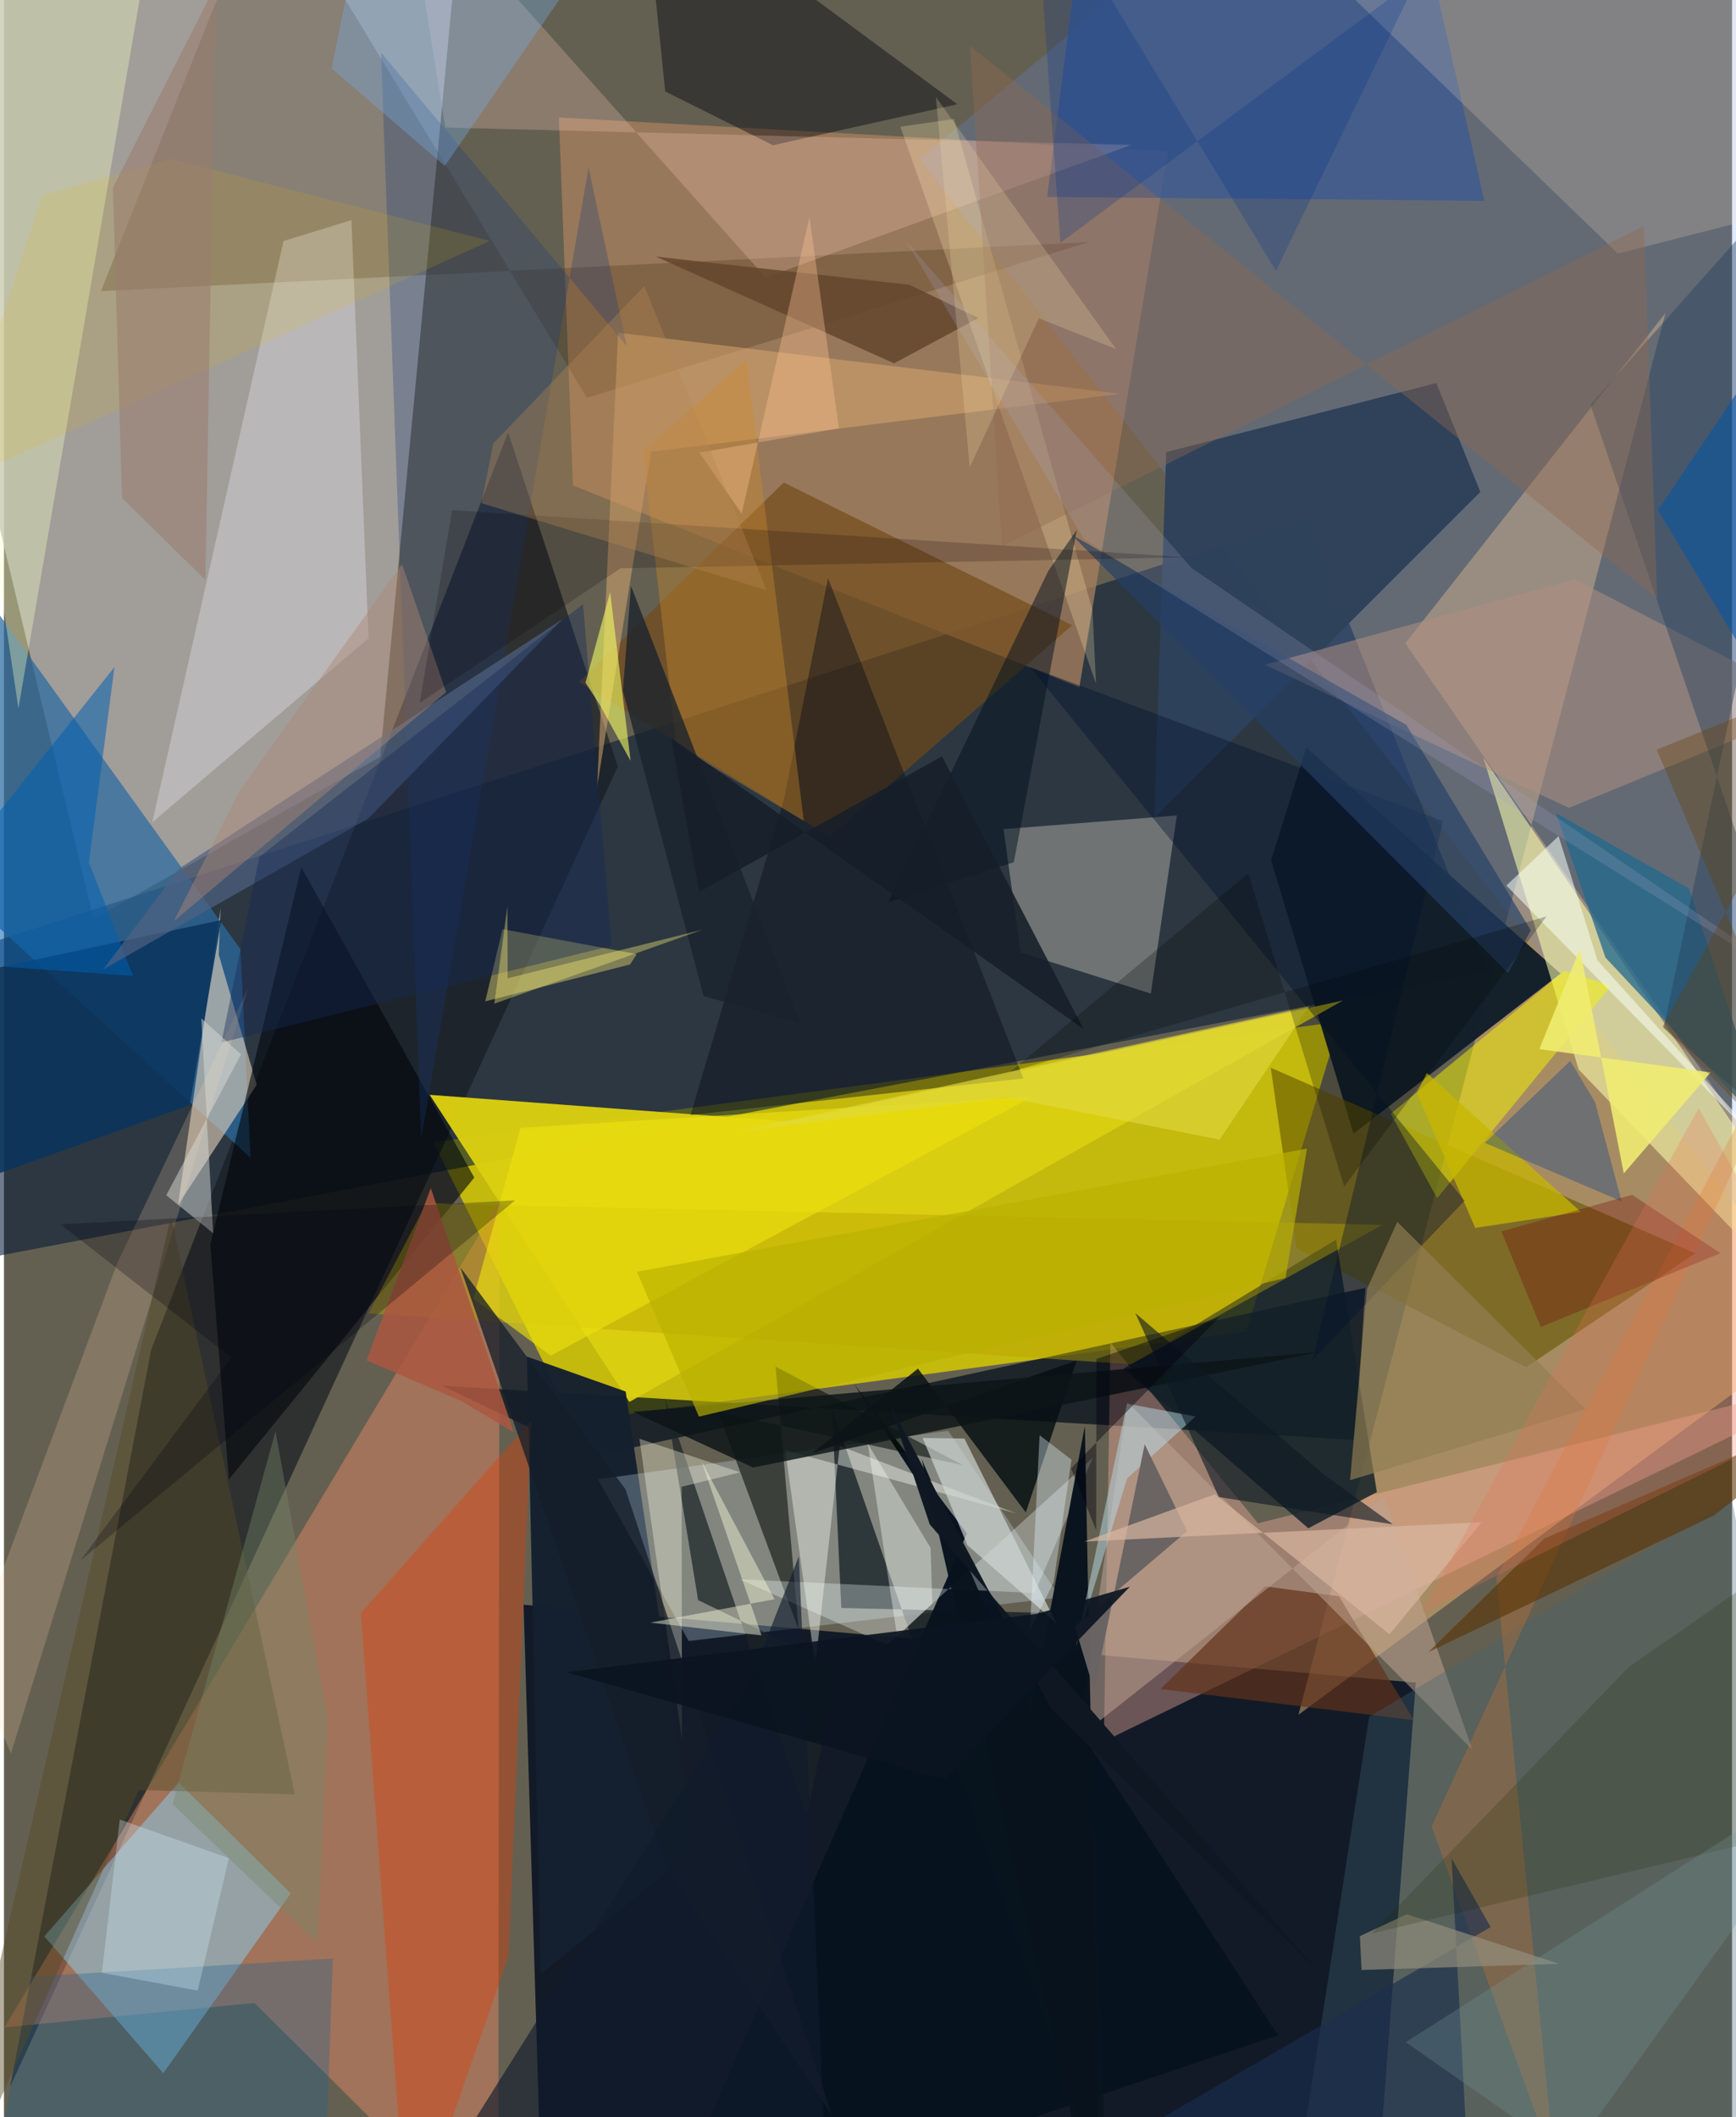 <svg xmlns="http://www.w3.org/2000/svg" width="228" height="278" viewBox="0 0 836 1024"><path fill="#646051" d="M0 0h836v1024H0z"/><path fill="#cec306" fill-opacity=".902" d="M646.218 494.134l-438.569 58.254 67.677 135.167L601.1 643.908z"/><path fill="#000c1f" fill-opacity=".824" d="M259.101 1033.053L662.267 1086l20.754-272.19-431.63-37.651z"/><path fill="#b1aead" fill-opacity=".784" d="M182.016 366.044L221.957-53.88-62 5.617 43.333 444.566z"/><path fill="#001736" fill-opacity=".565" d="M-62 618.719l779.782-148.795-87.3-219.52-660.356 213.134z"/><path fill="#ffc67c" fill-opacity=".431" d="M803.8 151.385L677.936 311.097 898 628.459 626.244 829.36z"/><path fill="#171d23" fill-opacity=".682" d="M243.893 209.185l53.08 161.53-293.93 638.461L71.206 652.79z"/><path fill="#a87f5e" fill-opacity=".761" d="M520.269 332.336l42.837-259.138L268.47 56.827l6.798 177.984z"/><path fill="#f38e68" fill-opacity=".42" d="M.246 980.557l120.948-11.807L239.097 1086l.658-505.249z"/><path fill="#010e1a" fill-opacity=".71" d="M212.12 670.253l441.763 26.181 4.699-73.548-375.004 81.75z"/><path fill="#5f94ff" fill-opacity=".2" d="M881.317 638.52l7.613-657.494L609.753-62 443.013 76.896z"/><path fill="#121f2a" fill-opacity=".98" d="M613.02 416.146l39.86 132.202 100.145-77.464-123-109.372z"/><path fill="#dbcf11" fill-opacity=".965" d="M379.544 542.425l268.235-58.523-345.237 194.165-96.591-148.536z"/><path fill="#2b6aa0" fill-opacity=".725" d="M-62 394.224l2.28-176.643 174.094 241.477 4.925 100.963z"/><path fill="#f6ae9d" fill-opacity=".396" d="M532.1 842.239l3.191-192.844 71.36 87.35L898 664.232z"/><path fill="#87d9fe" fill-opacity=".451" d="M19.538 936.565l57.532 66.145 61.678-86.966-54.234-53.626z"/><path fill="#fcfdab" fill-opacity=".573" d="M715.628 366.306l46.19 150.995L898 659.05v-24.927z"/><path fill="#655500" fill-opacity=".6" d="M625.333 603.676l-12.485-87.243 205.244 89.745-81.716 55.13z"/><path fill="#bdbab1" fill-opacity=".459" d="M483.58 401.028l8.245 59.628 62.995 19.905 12.601-86.155z"/><path fill="#15202f" fill-opacity=".98" d="M333.77 894.562L259.693 954.8 253 656.142l47.763 16.892z"/><path fill="#d5edfd" fill-opacity=".271" d="M287.418 715.49l169.348-23.487 54.2 80.605-179.72 21.097z"/><path fill="#734917" fill-opacity=".655" d="M278.219 329.829l99.001-96.452 139.538 69.025-117.097 102.36z"/><path fill="#3d2407" fill-opacity=".243" d="M46.89 140.837l477.93-23.759-242.763 75.3L127.579-62z"/><path fill="#e4d2bb" fill-opacity=".6" d="M103.906 461.713l18.37 62.938-38.039 58.066 20.602-143.605z"/><path fill="#2f425a" fill-opacity=".992" d="M692.937 185.259l21.296 52.66L556.43 395.693l5.83-177.016z"/><path fill="#e33903" fill-opacity=".369" d="M172.69 780.272l82.322-93.126-10.888 259.017L195.409 1086z"/><path fill="#00060a" fill-opacity=".6" d="M99.853 601.82l8.958 113.73 118.722-145.985-83.692-150.095z"/><path fill="#07121e" fill-opacity=".973" d="M411.138 669.185l54.712 72.488L314.18 1086l302.14-101.613z"/><path fill="#010a03" fill-opacity=".549" d="M345.457 682.929l39.021 105.344-11.193-127.282 90.623 47.659z"/><path fill="#132128" fill-opacity=".831" d="M644.427 599.56l19.746 122.094-33.15 17.528L541.58 662z"/><path fill="#f6f500" fill-opacity=".498" d="M754.852 469.624l22.605 7.097-84.135 102.807-22.428-40.879z"/><path fill="#f4eefd" fill-opacity=".314" d="M135.257 116.573l32.839-10.105 8.272 202.245-104.624 89.042z"/><path fill="#3f5a8e" fill-opacity=".831" d="M504.665 95.285L524.668-62l164.55 40.245 26.936 118.88z"/><path fill="#f7ffc3" fill-opacity=".353" d="M6.998 342.706L76.194-62H-53.415l6.745 43.836z"/><path fill="#00030d" fill-opacity=".424" d="M308.992-62l10.91 106.254 52.108 25.994 89.24-19.811z"/><path fill="#080d19" fill-opacity=".427" d="M377.32 386.67l-45.162 152.606 161.007-17.675-94.52-241.936z"/><path fill="#ffd1c4" fill-opacity=".247" d="M213.527 61.677l331.875 8.406-176.925 64.135L193.557-62z"/><path fill="#ffe6ca" fill-opacity=".196" d="M865.245-62L620.04-32.607l160.722 155.254L898 92.717z"/><path fill="#dfd46e" fill-opacity=".463" d="M232.816 484.33l8.393-34.918 64.946 12.065-3.28 5.01z"/><path fill="#ae9081" fill-opacity=".545" d="M760.02 280.24l117.84 60.74-120.772 49.783-147.122-69.233z"/><path fill="#61331b" fill-opacity=".682" d="M559.484 816.925l122.618 15.078-36.241-59.926-35.666-4.824z"/><path fill="#d7a86f" fill-opacity=".533" d="M540.026 190.478l-226.97 28.005-26.112 162.136 10.17-219.712z"/><path fill="#08131d" fill-opacity=".682" d="M533.391 1063.995L400.573 681.104l4.513 96.615 119.497 2.877z"/><path fill="#0a345d" fill-opacity=".871" d="M-62 480.54l28.899 97.95 122.976-44.02 15.284-89.486z"/><path fill="#f5ffff" fill-opacity=".302" d="M427.214 795.56l99.526-90.446-28.148 65.378-142.696-6.665z"/><path fill="#21688d" fill-opacity=".749" d="M774.744 463.125l79.642 85.099-39.231-118.489-64.321-36.486z"/><path fill="#1a3c79" fill-opacity=".294" d="M282.823 81.01l18.473 86.378L182.383 25.393l19.454 525.227z"/><path fill="#060f13" fill-opacity=".827" d="M391.06 702.859l127.958-44.875-24.681 73.527-52.162-69.568z"/><path fill="#bda291" fill-opacity=".553" d="M543.528 678.159L710.356 846.28l-42.757-122.513-148.033 116.8z"/><path fill="#25415e" fill-opacity=".427" d="M767.508 195.711L898 48.771l-95.084 448.298L898 579.315z"/><path fill="#09131d" fill-opacity=".976" d="M530.688 1086l-7.778-396.383-25.992 138.55-52.982-122.537z"/><path fill="#ce8b2b" fill-opacity=".376" d="M325.269 360.393l61.683 36.66-27.796-223.143-50.136 44.58z"/><path fill="#3f6472" fill-opacity=".333" d="M628.874 1032.356l31.557-202.006 175.477-105.209L898 1046.901z"/><path fill="#b9a400" fill-opacity=".431" d="M666.849 592.416l-121.634 67.42-368.88-24.557 28-53.193z"/><path fill="#64472e" fill-opacity=".867" d="M471.405 153.824l-33.37-16.08-122.66-13.624 115.252 51.604z"/><path fill="#f7fdf4" fill-opacity=".408" d="M377.95 701.4L489.74 732l-85.425-32.643-11.824 106.1z"/><path fill="#1f6193" fill-opacity=".329" d="M-3.923 1047.97L154.22 1086l4.885-138.71-146.131 8.746z"/><path fill="#ffecb5" fill-opacity=".251" d="M459.566 57.55l67.027 237.573 1.714 35.508L433.66 61.284z"/><path fill="#ffd2ac" fill-opacity=".204" d="M-16.265 801.292l71.202-190.646 63.201-132.679L3.372 848.088z"/><path fill="#1c2428" fill-opacity=".722" d="M388.274 877.748l-68.441-201.336 15.984 97.516 68.054 32.922z"/><path fill="#ffffe9" fill-opacity=".341" d="M356.162 712.108l-48.74-16.232 20.58 145.436-.172-122.203z"/><path fill="#0c1517" fill-opacity=".831" d="M362.397 709.774l89.581-17.945 184.297-37.895-332.025 28.944z"/><path fill="#d0d8d5" fill-opacity=".671" d="M509.018 784.95l-44.385-89.19-20.233-.275 21.708 51.89z"/><path fill="#021220" fill-opacity=".506" d="M519.021 256.252L488.534 417.02l-60.587 19.206 77.227-160.014z"/><path fill="#564b25" fill-opacity=".447" d="M-33.452 1086l98.726-220.236 75.46 2.121-59.936-279.707z"/><path fill="#e17729" fill-opacity=".263" d="M898 432.038l-207.338 451.38 59.51 164.168-28.204-284.658z"/><path fill="#c7b600" fill-opacity=".741" d="M683.45 528.65l28.324 65.246 51.045-7.76-74.482-67.176z"/><path fill="#916a51" fill-opacity=".404" d="M799.814 289.464L467.33 22.2l15.455 242.037 310.573-154.888z"/><path fill="#00122f" fill-opacity=".38" d="M496.33 322.55l199.89 74.606-63.205 260.664 73.58-77.08z"/><path fill="#ede00f" fill-opacity=".647" d="M497.602 530.28L264.526 655.696l-37.462-27.572 22.841-82.657z"/><path fill="#005fb2" fill-opacity=".537" d="M41.114 417.055l21.301 54.957-121.068-8.601L53.444 322.68z"/><path fill="#593100" fill-opacity=".58" d="M827.192 732.977L898 677.843l-152.819 66.32-56.103 54.926z"/><path fill="#4f6283" fill-opacity=".698" d="M48.09 468.835l36.716-48.79 185.258-120.41-93.84 96.237z"/><path fill="#e5f5ff" fill-opacity=".369" d="M496.33 788.55l4.683-94.39 15.423 11.82-8.633 59.381z"/><path fill="#fafffb" fill-opacity=".369" d="M417.903 698.256l30.4 50.445.808 26.911-17 16.002z"/><path fill="#1b2d4e" fill-opacity=".643" d="M531.809 1040.871l187.419-108.818-18.913-33.237 8.188 153.98z"/><path fill="#b7dae7" fill-opacity=".494" d="M543.382 715.036l-24.798 81.394 24.66-117.548 33.22 6.217z"/><path fill="#696463" fill-opacity=".984" d="M527.388 817.644l24.466-119.078 20.508 42.01-54.254 46.137z"/><path fill="#e7bb09" fill-opacity=".141" d="M235.125 116.515l-262.703 119.06L18.4 94.577l62.199-17.703z"/><path fill="#19222d" fill-opacity=".773" d="M299.44 334.071l3.901-50.704 81.803 211.392-46.671-12.97z"/><path fill="#938f7e" fill-opacity=".671" d="M678.676 925.861l-22.72 10.568.814 16.39 95.587-3.004z"/><path fill="#f5fff5" fill-opacity=".537" d="M866.096 570.163L726.827 428.317l25.258-23.922 18.784 60.053z"/><path fill="#243f67" fill-opacity=".655" d="M516.366 258.565L727.671 470.68l10.954-20.739-60.219-99.37z"/><path fill="#023a90" fill-opacity=".333" d="M769.72 533.03l12.878 48.032-66.218-28.282 41.353-39.675z"/><path fill="#0d1824" fill-opacity=".604" d="M547.317 635.096l40.42 88.983 84.17 13.189-32.842-23.693z"/><path fill="#75b0eb" fill-opacity=".337" d="M213.286 80.27l-54.735-47.19 17.466-86.458L298.261-43.18z"/><path fill="#152956" fill-opacity=".4" d="M293.992 457.392L280.13 292.168 123.557 414.383l-18.36 89.843z"/><path fill="#d8dad7" fill-opacity=".494" d="M101.206 596.46l-5.75-103.949 19.228 17.457-36.165 68.124z"/><path fill="#141d29" fill-opacity=".757" d="M220.804 612.999L320.82 903.767l79.706 119.226-99.875-302.738z"/><path fill="#907f54" fill-opacity=".671" d="M651.214 715.909L765.208 681.6l-91.155-90.614L659.45 623.3z"/><path fill="#f5fc61" fill-opacity=".596" d="M303.136 368.01l-9.882-81.63-11.913 43.806 6.758 10.452z"/><path fill="#d3effc" fill-opacity=".314" d="M93.724 962.797l-46.365-8.623 8.668-74.12 52.787 18.674z"/><path fill="#dab7a2" fill-opacity=".682" d="M714.929 736.204l-44.62 54.242-84.508-67.74-63.146 22.895z"/><path fill="#ab5740" fill-opacity=".855" d="M175.444 657.979l45.549 19.47 25.693 15.305-40.202-118.113z"/><path fill="#bbb200" fill-opacity=".671" d="M630.346 555.56l-10.378 62.58-283.764 67.034-29.954-70.039z"/><path fill="#001" fill-opacity=".259" d="M27.388 592.181l82.595 64.453-73.089 98.217L247.27 580.563z"/><path fill="#ad8774" fill-opacity=".447" d="M113.646 383.17L82.16 445.56 213.9 334.806l-21.318-61.884z"/><path fill="#f0ed71" fill-opacity=".882" d="M783.622 567.545l-21.22-108.561-19.638 48.429 82.87 11.294z"/><path fill="#1f2800" fill-opacity=".2" d="M898 878.604L661.717 935.16l124.259-128.804 76.572-53.23z"/><path fill="#fefbdb" fill-opacity=".443" d="M337.453 706.729l29.021 84.267-53.738-6.198 60.084-11.334z"/><path fill="#a5a6c6" fill-opacity=".22" d="M574.516 274.716L898 495.522 522.363 260.686 436.435 116.62z"/><path fill="#0454a4" fill-opacity=".573" d="M860.607 347.114L898 174.172l-12.746-54.015-85.097 126.624z"/><path fill="#eedba9" fill-opacity=".239" d="M500.63 153.957l37.344 14.861-87.129-121.874L467.2 226.028z"/><path fill="#fec695" fill-opacity=".357" d="M403.919 207.184L389.682 105l-32.804 143.448-20.468-29.527z"/><path fill="#161e29" fill-opacity=".878" d="M322.716 356.853l199.458 140.753-68.41-131.789-117.433 65.571z"/><path fill="#779ba0" fill-opacity=".267" d="M898 847.573L678.16 987.738l136.904 95.631-60.936-36.075z"/><path fill="#e0d93e" fill-opacity=".647" d="M354.32 547.325l277.116-60.576-43.36 64.426L484.974 530.8z"/><path fill="#9a7c6f" fill-opacity=".565" d="M57.131 240.884l40.3 39.573L102.577-7.45 52.7 90.776z"/><path fill="#0a0005" fill-opacity=".2" d="M201.131 339.95l15.68-93.203 355.683 22.813-274.25 5.335z"/><path fill="#111c2d" fill-opacity=".639" d="M218.15 1040.522L399.255 1086l-14.718-333.27-24.018 61.337z"/><path fill="#663e01" fill-opacity=".333" d="M802.396 496.503L898 322.543l-98.428 40.043L898 594.69z"/><path fill="#76866a" fill-opacity=".404" d="M131.37 692.319l25.378 140.134-5.132 107.39-70.06-67.265z"/><path fill="#6b0305" fill-opacity=".298" d="M743.464 641.85l-19.061-46.274 63.215-17.701 42.779 28.258z"/><path fill="#e76e59" fill-opacity=".255" d="M898 674.96l-78.15-139.018-57 103.15-77.03 141.027z"/><path fill="#b48853" fill-opacity=".349" d="M309.802 138.291l59.134 147.194-137.946-42.112 5.728-28.863z"/><path fill="#00000d" fill-opacity=".416" d="M588.312 636.796l-72.075 73.377 12.153 29.968.097-82.842z"/><path fill="#02358c" fill-opacity=".243" d="M511.063 117.464L498.273-62l117.105 193.031L683.97-10.814z"/><path fill="#fef076" fill-opacity=".38" d="M243.69 473.157l94.158-23.47-100.63 35.764 6.333-47.106z"/><path fill="#000600" fill-opacity=".243" d="M746.261 443.239l-259.349 75.11 115.063-95.956 46.39 151.48z"/><path fill="#0f1923" fill-opacity=".996" d="M428.348 678.794l78.126 147.337 132.468 130.752-191.066-219.567z"/><path fill="#0a1420" fill-opacity=".914" d="M499.445 780.624l-227.42 28.183 182.711 51.955 89.93-93.315z"/></svg>